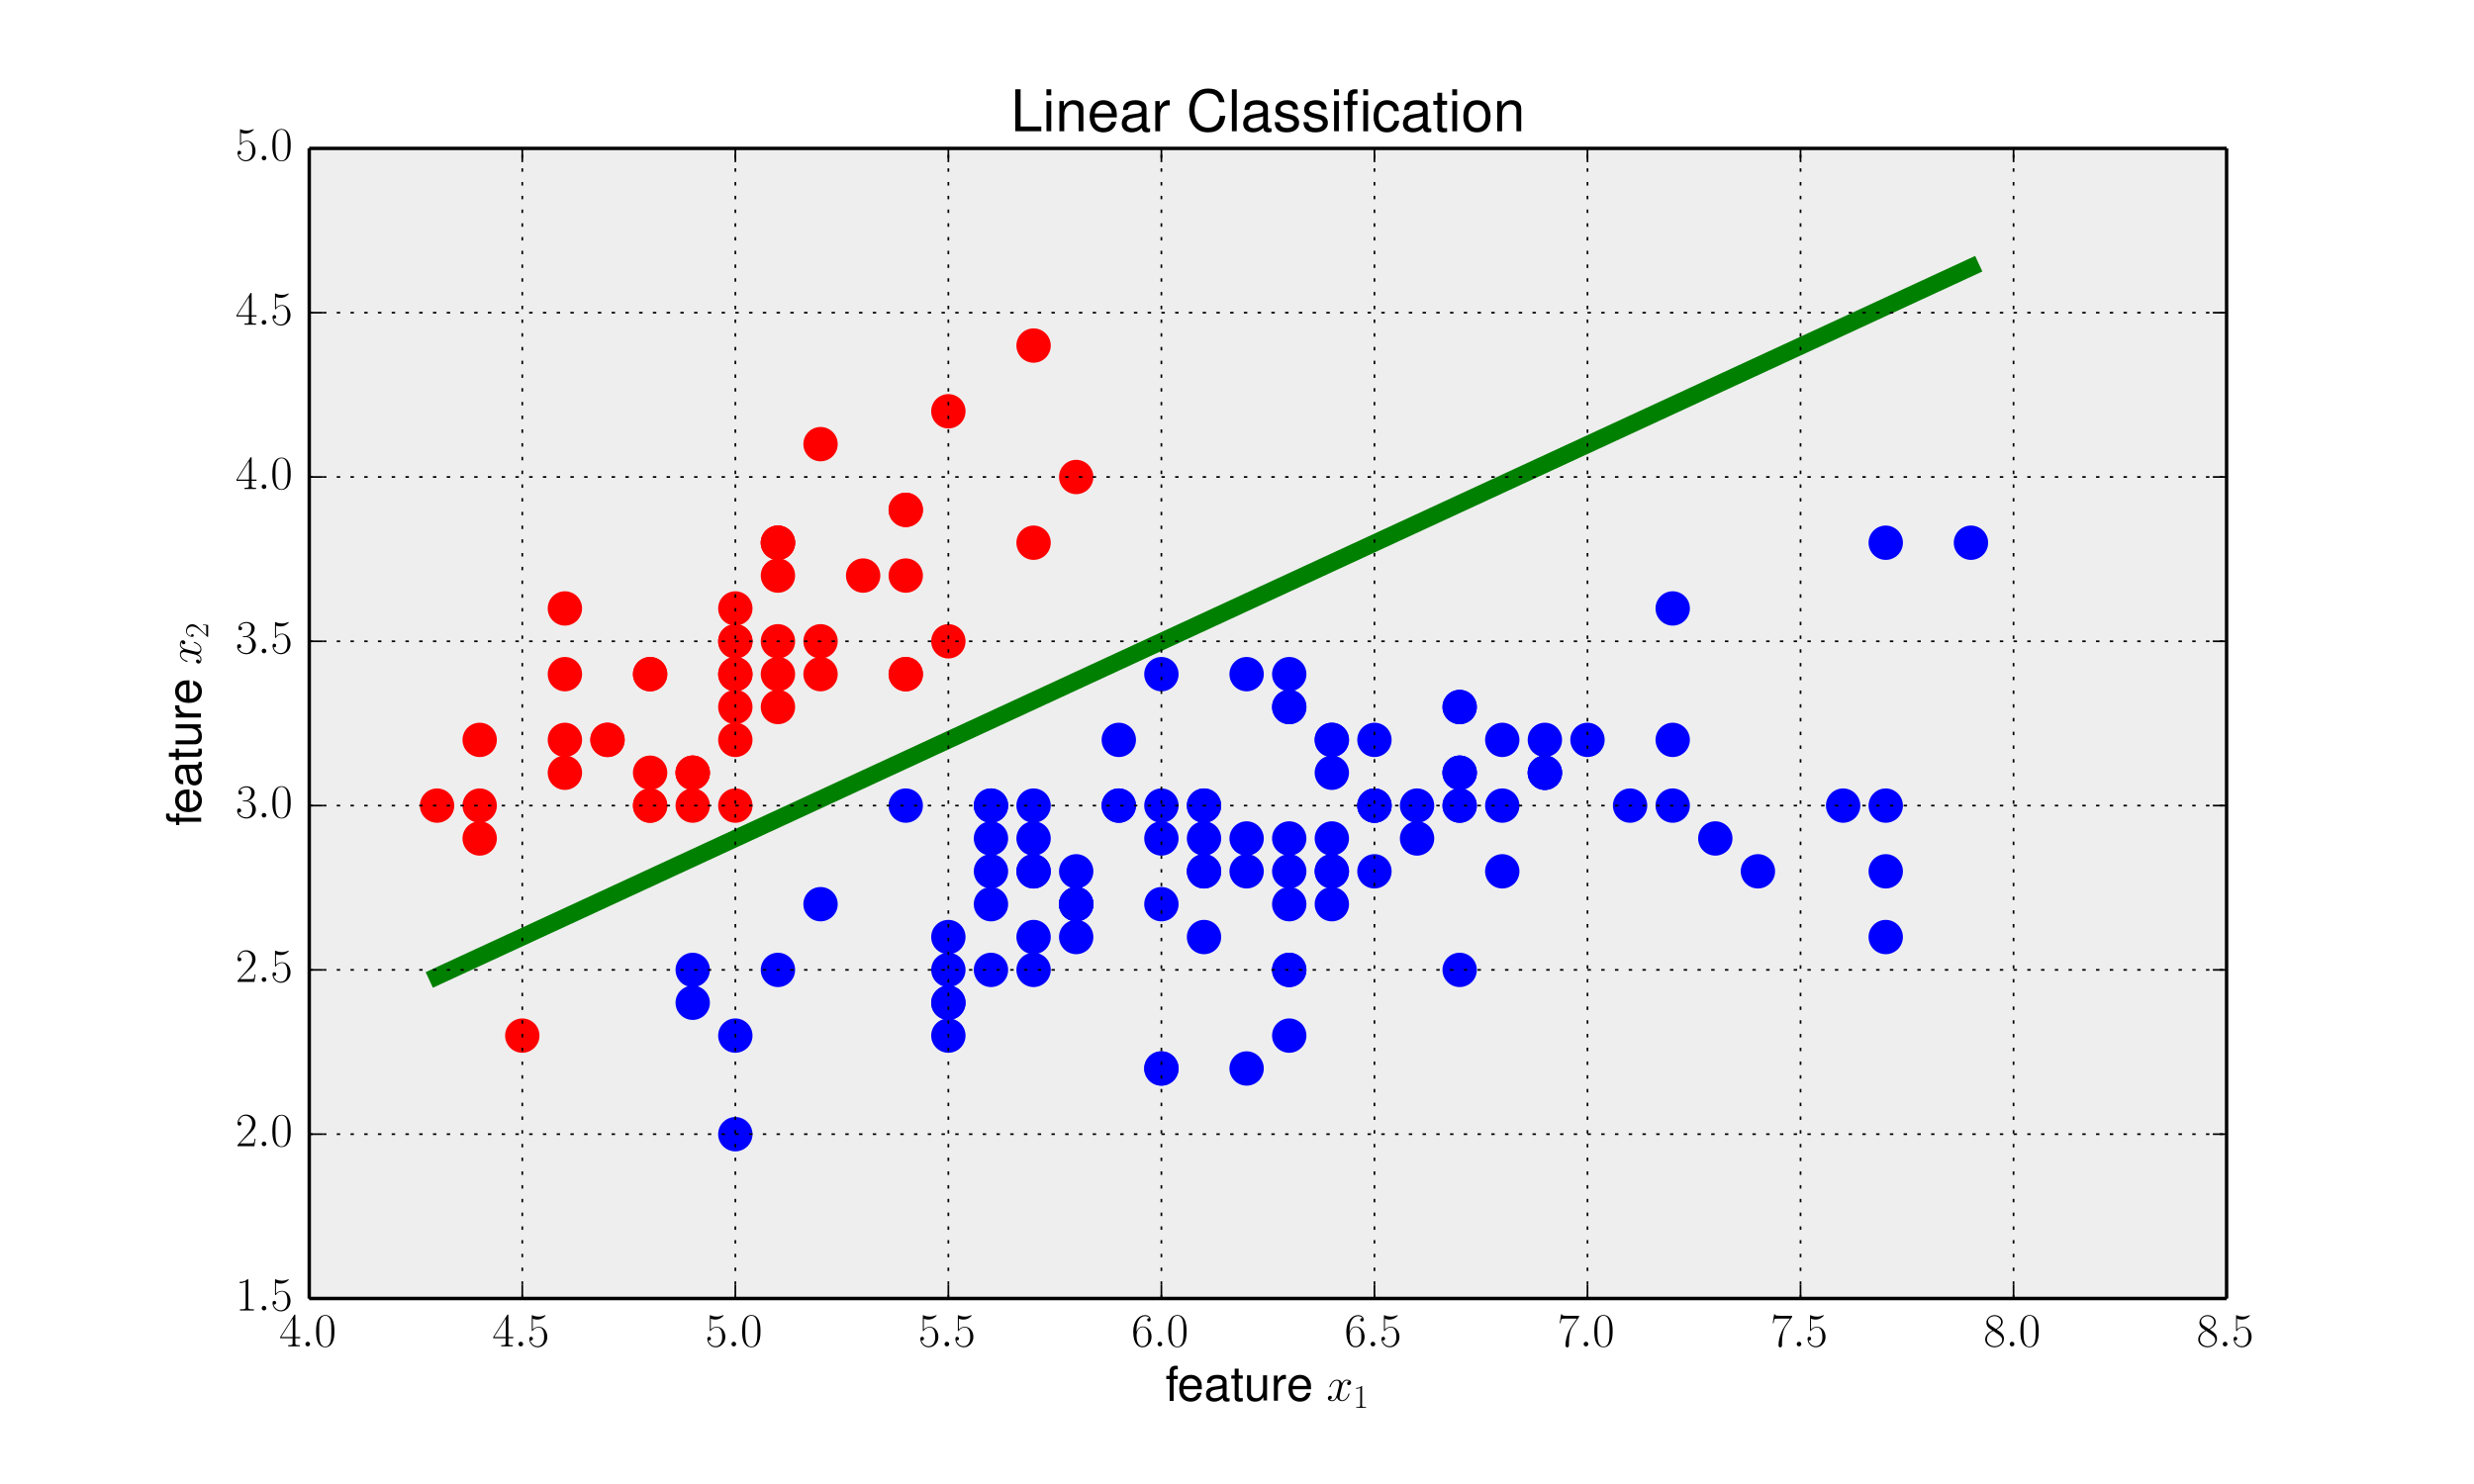 <?xml version="1.0" encoding="utf-8" standalone="no"?>
<!DOCTYPE svg PUBLIC "-//W3C//DTD SVG 1.1//EN"
  "http://www.w3.org/Graphics/SVG/1.1/DTD/svg11.dtd">
<!-- Created with matplotlib (http://matplotlib.org/) -->
<svg height="432pt" version="1.1" viewBox="0 0 720 432" width="720pt" xmlns="http://www.w3.org/2000/svg" xmlns:xlink="http://www.w3.org/1999/xlink">
 <defs>
  <style type="text/css">
*{stroke-linecap:butt;stroke-linejoin:round;}
  </style>
 </defs>
 <g id="figure_1">
  <g id="patch_1">
   <path d="
M0 432
L720 432
L720 0
L0 0
z
" style="fill:#ffffff;"/>
  </g>
  <g id="axes_1">
   <g id="patch_2">
    <path d="
M90 378
L648 378
L648 43.2
L90 43.2
z
" style="fill:#eeeeee;"/>
   </g>
   <g id="PathCollection_1">
    <defs>
     <path d="
M0 5
C1.326 5 2.598 4.473 3.536 3.536
C4.473 2.598 5 1.326 5 0
C5 -1.326 4.473 -2.598 3.536 -3.536
C2.598 -4.473 1.326 -5 0 -5
C-1.326 -5 -2.598 -4.473 -3.536 -3.536
C-4.473 -2.598 -5 -1.326 -5 0
C-5 1.326 -4.473 2.598 -3.536 3.536
C-2.598 4.473 -1.326 5 0 5
z
" id="C0_0_95d0887793"/>
    </defs>
    <g clip-path="url(#p468b818efe)">
     <use style="fill:#ff0000;" x="201.6" xlink:href="#C0_0_95d0887793" y="234.514"/>
    </g>
    <g clip-path="url(#p468b818efe)">
     <use style="fill:#ff0000;" x="176.8" xlink:href="#C0_0_95d0887793" y="215.383"/>
    </g>
    <g clip-path="url(#p468b818efe)">
     <use style="fill:#ff0000;" x="164.4" xlink:href="#C0_0_95d0887793" y="224.949"/>
    </g>
    <g clip-path="url(#p468b818efe)">
     <use style="fill:#ff0000;" x="214.0" xlink:href="#C0_0_95d0887793" y="177.12"/>
    </g>
    <g clip-path="url(#p468b818efe)">
     <use style="fill:#ff0000;" x="263.6" xlink:href="#C0_0_95d0887793" y="148.423"/>
    </g>
    <g clip-path="url(#p468b818efe)">
     <use style="fill:#ff0000;" x="164.4" xlink:href="#C0_0_95d0887793" y="196.251"/>
    </g>
    <g clip-path="url(#p468b818efe)">
     <use style="fill:#ff0000;" x="214.0" xlink:href="#C0_0_95d0887793" y="196.251"/>
    </g>
    <g clip-path="url(#p468b818efe)">
     <use style="fill:#ff0000;" x="139.6" xlink:href="#C0_0_95d0887793" y="244.08"/>
    </g>
    <g clip-path="url(#p468b818efe)">
     <use style="fill:#ff0000;" x="201.6" xlink:href="#C0_0_95d0887793" y="224.949"/>
    </g>
    <g clip-path="url(#p468b818efe)">
     <use style="fill:#ff0000;" x="263.6" xlink:href="#C0_0_95d0887793" y="167.554"/>
    </g>
    <g clip-path="url(#p468b818efe)">
     <use style="fill:#ff0000;" x="189.2" xlink:href="#C0_0_95d0887793" y="196.251"/>
    </g>
    <g clip-path="url(#p468b818efe)">
     <use style="fill:#ff0000;" x="189.2" xlink:href="#C0_0_95d0887793" y="234.514"/>
    </g>
    <g clip-path="url(#p468b818efe)">
     <use style="fill:#ff0000;" x="127.2" xlink:href="#C0_0_95d0887793" y="234.514"/>
    </g>
    <g clip-path="url(#p468b818efe)">
     <use style="fill:#ff0000;" x="313.2" xlink:href="#C0_0_95d0887793" y="138.857"/>
    </g>
    <g clip-path="url(#p468b818efe)">
     <use style="fill:#ff0000;" x="300.8" xlink:href="#C0_0_95d0887793" y="100.594"/>
    </g>
    <g clip-path="url(#p468b818efe)">
     <use style="fill:#ff0000;" x="263.6" xlink:href="#C0_0_95d0887793" y="148.423"/>
    </g>
    <g clip-path="url(#p468b818efe)">
     <use style="fill:#ff0000;" x="226.4" xlink:href="#C0_0_95d0887793" y="186.686"/>
    </g>
    <g clip-path="url(#p468b818efe)">
     <use style="fill:#ff0000;" x="300.8" xlink:href="#C0_0_95d0887793" y="157.989"/>
    </g>
    <g clip-path="url(#p468b818efe)">
     <use style="fill:#ff0000;" x="226.4" xlink:href="#C0_0_95d0887793" y="157.989"/>
    </g>
    <g clip-path="url(#p468b818efe)">
     <use style="fill:#ff0000;" x="263.6" xlink:href="#C0_0_95d0887793" y="196.251"/>
    </g>
    <g clip-path="url(#p468b818efe)">
     <use style="fill:#ff0000;" x="226.4" xlink:href="#C0_0_95d0887793" y="167.554"/>
    </g>
    <g clip-path="url(#p468b818efe)">
     <use style="fill:#ff0000;" x="164.4" xlink:href="#C0_0_95d0887793" y="177.12"/>
    </g>
    <g clip-path="url(#p468b818efe)">
     <use style="fill:#ff0000;" x="226.4" xlink:href="#C0_0_95d0887793" y="205.817"/>
    </g>
    <g clip-path="url(#p468b818efe)">
     <use style="fill:#ff0000;" x="189.2" xlink:href="#C0_0_95d0887793" y="196.251"/>
    </g>
    <g clip-path="url(#p468b818efe)">
     <use style="fill:#ff0000;" x="214.0" xlink:href="#C0_0_95d0887793" y="234.514"/>
    </g>
    <g clip-path="url(#p468b818efe)">
     <use style="fill:#ff0000;" x="214.0" xlink:href="#C0_0_95d0887793" y="196.251"/>
    </g>
    <g clip-path="url(#p468b818efe)">
     <use style="fill:#ff0000;" x="238.8" xlink:href="#C0_0_95d0887793" y="186.686"/>
    </g>
    <g clip-path="url(#p468b818efe)">
     <use style="fill:#ff0000;" x="238.8" xlink:href="#C0_0_95d0887793" y="196.251"/>
    </g>
    <g clip-path="url(#p468b818efe)">
     <use style="fill:#ff0000;" x="176.8" xlink:href="#C0_0_95d0887793" y="215.383"/>
    </g>
    <g clip-path="url(#p468b818efe)">
     <use style="fill:#ff0000;" x="189.2" xlink:href="#C0_0_95d0887793" y="224.949"/>
    </g>
    <g clip-path="url(#p468b818efe)">
     <use style="fill:#ff0000;" x="263.6" xlink:href="#C0_0_95d0887793" y="196.251"/>
    </g>
    <g clip-path="url(#p468b818efe)">
     <use style="fill:#ff0000;" x="238.8" xlink:href="#C0_0_95d0887793" y="129.291"/>
    </g>
    <g clip-path="url(#p468b818efe)">
     <use style="fill:#ff0000;" x="276.0" xlink:href="#C0_0_95d0887793" y="119.726"/>
    </g>
    <g clip-path="url(#p468b818efe)">
     <use style="fill:#ff0000;" x="201.6" xlink:href="#C0_0_95d0887793" y="224.949"/>
    </g>
    <g clip-path="url(#p468b818efe)">
     <use style="fill:#ff0000;" x="214.0" xlink:href="#C0_0_95d0887793" y="215.383"/>
    </g>
    <g clip-path="url(#p468b818efe)">
     <use style="fill:#ff0000;" x="276.0" xlink:href="#C0_0_95d0887793" y="186.686"/>
    </g>
    <g clip-path="url(#p468b818efe)">
     <use style="fill:#ff0000;" x="201.6" xlink:href="#C0_0_95d0887793" y="224.949"/>
    </g>
    <g clip-path="url(#p468b818efe)">
     <use style="fill:#ff0000;" x="139.6" xlink:href="#C0_0_95d0887793" y="234.514"/>
    </g>
    <g clip-path="url(#p468b818efe)">
     <use style="fill:#ff0000;" x="226.4" xlink:href="#C0_0_95d0887793" y="196.251"/>
    </g>
    <g clip-path="url(#p468b818efe)">
     <use style="fill:#ff0000;" x="214.0" xlink:href="#C0_0_95d0887793" y="186.686"/>
    </g>
    <g clip-path="url(#p468b818efe)">
     <use style="fill:#ff0000;" x="152.0" xlink:href="#C0_0_95d0887793" y="301.474"/>
    </g>
    <g clip-path="url(#p468b818efe)">
     <use style="fill:#ff0000;" x="139.6" xlink:href="#C0_0_95d0887793" y="215.383"/>
    </g>
    <g clip-path="url(#p468b818efe)">
     <use style="fill:#ff0000;" x="214.0" xlink:href="#C0_0_95d0887793" y="186.686"/>
    </g>
    <g clip-path="url(#p468b818efe)">
     <use style="fill:#ff0000;" x="226.4" xlink:href="#C0_0_95d0887793" y="157.989"/>
    </g>
    <g clip-path="url(#p468b818efe)">
     <use style="fill:#ff0000;" x="189.2" xlink:href="#C0_0_95d0887793" y="234.514"/>
    </g>
    <g clip-path="url(#p468b818efe)">
     <use style="fill:#ff0000;" x="226.4" xlink:href="#C0_0_95d0887793" y="157.989"/>
    </g>
    <g clip-path="url(#p468b818efe)">
     <use style="fill:#ff0000;" x="164.4" xlink:href="#C0_0_95d0887793" y="215.383"/>
    </g>
    <g clip-path="url(#p468b818efe)">
     <use style="fill:#ff0000;" x="251.2" xlink:href="#C0_0_95d0887793" y="167.554"/>
    </g>
    <g clip-path="url(#p468b818efe)">
     <use style="fill:#ff0000;" x="214.0" xlink:href="#C0_0_95d0887793" y="205.817"/>
    </g>
   </g>
   <g id="PathCollection_2">
    <defs>
     <path d="
M0 5
C1.326 5 2.598 4.473 3.536 3.536
C4.473 2.598 5 1.326 5 0
C5 -1.326 4.473 -2.598 3.536 -3.536
C2.598 -4.473 1.326 -5 0 -5
C-1.326 -5 -2.598 -4.473 -3.536 -3.536
C-4.473 -2.598 -5 -1.326 -5 0
C-5 1.326 -4.473 2.598 -3.536 3.536
C-2.598 4.473 -1.326 5 0 5
z
" id="C1_0_95d0887793"/>
    </defs>
    <g clip-path="url(#p468b818efe)">
     <use style="fill:#0000ff;" x="462.0" xlink:href="#C1_0_95d0887793" y="215.383"/>
    </g>
    <g clip-path="url(#p468b818efe)">
     <use style="fill:#0000ff;" x="387.6" xlink:href="#C1_0_95d0887793" y="215.383"/>
    </g>
    <g clip-path="url(#p468b818efe)">
     <use style="fill:#0000ff;" x="449.6" xlink:href="#C1_0_95d0887793" y="224.949"/>
    </g>
    <g clip-path="url(#p468b818efe)">
     <use style="fill:#0000ff;" x="276.0" xlink:href="#C1_0_95d0887793" y="301.474"/>
    </g>
    <g clip-path="url(#p468b818efe)">
     <use style="fill:#0000ff;" x="400.0" xlink:href="#C1_0_95d0887793" y="253.646"/>
    </g>
    <g clip-path="url(#p468b818efe)">
     <use style="fill:#0000ff;" x="300.8" xlink:href="#C1_0_95d0887793" y="253.646"/>
    </g>
    <g clip-path="url(#p468b818efe)">
     <use style="fill:#0000ff;" x="375.2" xlink:href="#C1_0_95d0887793" y="205.817"/>
    </g>
    <g clip-path="url(#p468b818efe)">
     <use style="fill:#0000ff;" x="201.6" xlink:href="#C1_0_95d0887793" y="291.909"/>
    </g>
    <g clip-path="url(#p468b818efe)">
     <use style="fill:#0000ff;" x="412.4" xlink:href="#C1_0_95d0887793" y="244.08"/>
    </g>
    <g clip-path="url(#p468b818efe)">
     <use style="fill:#0000ff;" x="238.8" xlink:href="#C1_0_95d0887793" y="263.211"/>
    </g>
    <g clip-path="url(#p468b818efe)">
     <use style="fill:#0000ff;" x="214.0" xlink:href="#C1_0_95d0887793" y="330.171"/>
    </g>
    <g clip-path="url(#p468b818efe)">
     <use style="fill:#0000ff;" x="325.6" xlink:href="#C1_0_95d0887793" y="234.514"/>
    </g>
    <g clip-path="url(#p468b818efe)">
     <use style="fill:#0000ff;" x="338.0" xlink:href="#C1_0_95d0887793" y="311.04"/>
    </g>
    <g clip-path="url(#p468b818efe)">
     <use style="fill:#0000ff;" x="350.4" xlink:href="#C1_0_95d0887793" y="244.08"/>
    </g>
    <g clip-path="url(#p468b818efe)">
     <use style="fill:#0000ff;" x="288.4" xlink:href="#C1_0_95d0887793" y="244.08"/>
    </g>
    <g clip-path="url(#p468b818efe)">
     <use style="fill:#0000ff;" x="424.8" xlink:href="#C1_0_95d0887793" y="224.949"/>
    </g>
    <g clip-path="url(#p468b818efe)">
     <use style="fill:#0000ff;" x="288.4" xlink:href="#C1_0_95d0887793" y="234.514"/>
    </g>
    <g clip-path="url(#p468b818efe)">
     <use style="fill:#0000ff;" x="313.2" xlink:href="#C1_0_95d0887793" y="263.211"/>
    </g>
    <g clip-path="url(#p468b818efe)">
     <use style="fill:#0000ff;" x="362.8" xlink:href="#C1_0_95d0887793" y="311.04"/>
    </g>
    <g clip-path="url(#p468b818efe)">
     <use style="fill:#0000ff;" x="288.4" xlink:href="#C1_0_95d0887793" y="282.343"/>
    </g>
    <g clip-path="url(#p468b818efe)">
     <use style="fill:#0000ff;" x="325.6" xlink:href="#C1_0_95d0887793" y="215.383"/>
    </g>
    <g clip-path="url(#p468b818efe)">
     <use style="fill:#0000ff;" x="350.4" xlink:href="#C1_0_95d0887793" y="253.646"/>
    </g>
    <g clip-path="url(#p468b818efe)">
     <use style="fill:#0000ff;" x="375.2" xlink:href="#C1_0_95d0887793" y="282.343"/>
    </g>
    <g clip-path="url(#p468b818efe)">
     <use style="fill:#0000ff;" x="350.4" xlink:href="#C1_0_95d0887793" y="253.646"/>
    </g>
    <g clip-path="url(#p468b818efe)">
     <use style="fill:#0000ff;" x="387.6" xlink:href="#C1_0_95d0887793" y="244.08"/>
    </g>
    <g clip-path="url(#p468b818efe)">
     <use style="fill:#0000ff;" x="412.4" xlink:href="#C1_0_95d0887793" y="234.514"/>
    </g>
    <g clip-path="url(#p468b818efe)">
     <use style="fill:#0000ff;" x="437.2" xlink:href="#C1_0_95d0887793" y="253.646"/>
    </g>
    <g clip-path="url(#p468b818efe)">
     <use style="fill:#0000ff;" x="424.8" xlink:href="#C1_0_95d0887793" y="234.514"/>
    </g>
    <g clip-path="url(#p468b818efe)">
     <use style="fill:#0000ff;" x="338.0" xlink:href="#C1_0_95d0887793" y="244.08"/>
    </g>
    <g clip-path="url(#p468b818efe)">
     <use style="fill:#0000ff;" x="300.8" xlink:href="#C1_0_95d0887793" y="272.777"/>
    </g>
    <g clip-path="url(#p468b818efe)">
     <use style="fill:#0000ff;" x="276.0" xlink:href="#C1_0_95d0887793" y="291.909"/>
    </g>
    <g clip-path="url(#p468b818efe)">
     <use style="fill:#0000ff;" x="276.0" xlink:href="#C1_0_95d0887793" y="291.909"/>
    </g>
    <g clip-path="url(#p468b818efe)">
     <use style="fill:#0000ff;" x="313.2" xlink:href="#C1_0_95d0887793" y="263.211"/>
    </g>
    <g clip-path="url(#p468b818efe)">
     <use style="fill:#0000ff;" x="338.0" xlink:href="#C1_0_95d0887793" y="263.211"/>
    </g>
    <g clip-path="url(#p468b818efe)">
     <use style="fill:#0000ff;" x="263.6" xlink:href="#C1_0_95d0887793" y="234.514"/>
    </g>
    <g clip-path="url(#p468b818efe)">
     <use style="fill:#0000ff;" x="338.0" xlink:href="#C1_0_95d0887793" y="196.251"/>
    </g>
    <g clip-path="url(#p468b818efe)">
     <use style="fill:#0000ff;" x="424.8" xlink:href="#C1_0_95d0887793" y="224.949"/>
    </g>
    <g clip-path="url(#p468b818efe)">
     <use style="fill:#0000ff;" x="375.2" xlink:href="#C1_0_95d0887793" y="301.474"/>
    </g>
    <g clip-path="url(#p468b818efe)">
     <use style="fill:#0000ff;" x="288.4" xlink:href="#C1_0_95d0887793" y="234.514"/>
    </g>
    <g clip-path="url(#p468b818efe)">
     <use style="fill:#0000ff;" x="276.0" xlink:href="#C1_0_95d0887793" y="282.343"/>
    </g>
    <g clip-path="url(#p468b818efe)">
     <use style="fill:#0000ff;" x="276.0" xlink:href="#C1_0_95d0887793" y="272.777"/>
    </g>
    <g clip-path="url(#p468b818efe)">
     <use style="fill:#0000ff;" x="350.4" xlink:href="#C1_0_95d0887793" y="234.514"/>
    </g>
    <g clip-path="url(#p468b818efe)">
     <use style="fill:#0000ff;" x="313.2" xlink:href="#C1_0_95d0887793" y="272.777"/>
    </g>
    <g clip-path="url(#p468b818efe)">
     <use style="fill:#0000ff;" x="214.0" xlink:href="#C1_0_95d0887793" y="301.474"/>
    </g>
    <g clip-path="url(#p468b818efe)">
     <use style="fill:#0000ff;" x="288.4" xlink:href="#C1_0_95d0887793" y="263.211"/>
    </g>
    <g clip-path="url(#p468b818efe)">
     <use style="fill:#0000ff;" x="300.8" xlink:href="#C1_0_95d0887793" y="234.514"/>
    </g>
    <g clip-path="url(#p468b818efe)">
     <use style="fill:#0000ff;" x="300.8" xlink:href="#C1_0_95d0887793" y="244.08"/>
    </g>
    <g clip-path="url(#p468b818efe)">
     <use style="fill:#0000ff;" x="362.8" xlink:href="#C1_0_95d0887793" y="244.08"/>
    </g>
    <g clip-path="url(#p468b818efe)">
     <use style="fill:#0000ff;" x="226.4" xlink:href="#C1_0_95d0887793" y="282.343"/>
    </g>
    <g clip-path="url(#p468b818efe)">
     <use style="fill:#0000ff;" x="300.8" xlink:href="#C1_0_95d0887793" y="253.646"/>
    </g>
    <g clip-path="url(#p468b818efe)">
     <use style="fill:#0000ff;" x="375.2" xlink:href="#C1_0_95d0887793" y="205.817"/>
    </g>
    <g clip-path="url(#p468b818efe)">
     <use style="fill:#0000ff;" x="313.2" xlink:href="#C1_0_95d0887793" y="263.211"/>
    </g>
    <g clip-path="url(#p468b818efe)">
     <use style="fill:#0000ff;" x="474.4" xlink:href="#C1_0_95d0887793" y="234.514"/>
    </g>
    <g clip-path="url(#p468b818efe)">
     <use style="fill:#0000ff;" x="375.2" xlink:href="#C1_0_95d0887793" y="244.08"/>
    </g>
    <g clip-path="url(#p468b818efe)">
     <use style="fill:#0000ff;" x="400.0" xlink:href="#C1_0_95d0887793" y="234.514"/>
    </g>
    <g clip-path="url(#p468b818efe)">
     <use style="fill:#0000ff;" x="536.4" xlink:href="#C1_0_95d0887793" y="234.514"/>
    </g>
    <g clip-path="url(#p468b818efe)">
     <use style="fill:#0000ff;" x="201.6" xlink:href="#C1_0_95d0887793" y="282.343"/>
    </g>
    <g clip-path="url(#p468b818efe)">
     <use style="fill:#0000ff;" x="499.2" xlink:href="#C1_0_95d0887793" y="244.08"/>
    </g>
    <g clip-path="url(#p468b818efe)">
     <use style="fill:#0000ff;" x="424.8" xlink:href="#C1_0_95d0887793" y="282.343"/>
    </g>
    <g clip-path="url(#p468b818efe)">
     <use style="fill:#0000ff;" x="486.8" xlink:href="#C1_0_95d0887793" y="177.12"/>
    </g>
    <g clip-path="url(#p468b818efe)">
     <use style="fill:#0000ff;" x="400.0" xlink:href="#C1_0_95d0887793" y="215.383"/>
    </g>
    <g clip-path="url(#p468b818efe)">
     <use style="fill:#0000ff;" x="387.6" xlink:href="#C1_0_95d0887793" y="263.211"/>
    </g>
    <g clip-path="url(#p468b818efe)">
     <use style="fill:#0000ff;" x="437.2" xlink:href="#C1_0_95d0887793" y="234.514"/>
    </g>
    <g clip-path="url(#p468b818efe)">
     <use style="fill:#0000ff;" x="300.8" xlink:href="#C1_0_95d0887793" y="282.343"/>
    </g>
    <g clip-path="url(#p468b818efe)">
     <use style="fill:#0000ff;" x="313.2" xlink:href="#C1_0_95d0887793" y="253.646"/>
    </g>
    <g clip-path="url(#p468b818efe)">
     <use style="fill:#0000ff;" x="387.6" xlink:href="#C1_0_95d0887793" y="215.383"/>
    </g>
    <g clip-path="url(#p468b818efe)">
     <use style="fill:#0000ff;" x="400.0" xlink:href="#C1_0_95d0887793" y="234.514"/>
    </g>
    <g clip-path="url(#p468b818efe)">
     <use style="fill:#0000ff;" x="548.8" xlink:href="#C1_0_95d0887793" y="157.989"/>
    </g>
    <g clip-path="url(#p468b818efe)">
     <use style="fill:#0000ff;" x="548.8" xlink:href="#C1_0_95d0887793" y="272.777"/>
    </g>
    <g clip-path="url(#p468b818efe)">
     <use style="fill:#0000ff;" x="338.0" xlink:href="#C1_0_95d0887793" y="311.04"/>
    </g>
    <g clip-path="url(#p468b818efe)">
     <use style="fill:#0000ff;" x="449.6" xlink:href="#C1_0_95d0887793" y="215.383"/>
    </g>
    <g clip-path="url(#p468b818efe)">
     <use style="fill:#0000ff;" x="288.4" xlink:href="#C1_0_95d0887793" y="253.646"/>
    </g>
    <g clip-path="url(#p468b818efe)">
     <use style="fill:#0000ff;" x="548.8" xlink:href="#C1_0_95d0887793" y="253.646"/>
    </g>
    <g clip-path="url(#p468b818efe)">
     <use style="fill:#0000ff;" x="375.2" xlink:href="#C1_0_95d0887793" y="263.211"/>
    </g>
    <g clip-path="url(#p468b818efe)">
     <use style="fill:#0000ff;" x="424.8" xlink:href="#C1_0_95d0887793" y="205.817"/>
    </g>
    <g clip-path="url(#p468b818efe)">
     <use style="fill:#0000ff;" x="486.8" xlink:href="#C1_0_95d0887793" y="215.383"/>
    </g>
    <g clip-path="url(#p468b818efe)">
     <use style="fill:#0000ff;" x="362.8" xlink:href="#C1_0_95d0887793" y="253.646"/>
    </g>
    <g clip-path="url(#p468b818efe)">
     <use style="fill:#0000ff;" x="350.4" xlink:href="#C1_0_95d0887793" y="234.514"/>
    </g>
    <g clip-path="url(#p468b818efe)">
     <use style="fill:#0000ff;" x="387.6" xlink:href="#C1_0_95d0887793" y="253.646"/>
    </g>
    <g clip-path="url(#p468b818efe)">
     <use style="fill:#0000ff;" x="486.8" xlink:href="#C1_0_95d0887793" y="234.514"/>
    </g>
    <g clip-path="url(#p468b818efe)">
     <use style="fill:#0000ff;" x="511.6" xlink:href="#C1_0_95d0887793" y="253.646"/>
    </g>
    <g clip-path="url(#p468b818efe)">
     <use style="fill:#0000ff;" x="573.6" xlink:href="#C1_0_95d0887793" y="157.989"/>
    </g>
    <g clip-path="url(#p468b818efe)">
     <use style="fill:#0000ff;" x="387.6" xlink:href="#C1_0_95d0887793" y="253.646"/>
    </g>
    <g clip-path="url(#p468b818efe)">
     <use style="fill:#0000ff;" x="375.2" xlink:href="#C1_0_95d0887793" y="253.646"/>
    </g>
    <g clip-path="url(#p468b818efe)">
     <use style="fill:#0000ff;" x="350.4" xlink:href="#C1_0_95d0887793" y="272.777"/>
    </g>
    <g clip-path="url(#p468b818efe)">
     <use style="fill:#0000ff;" x="548.8" xlink:href="#C1_0_95d0887793" y="234.514"/>
    </g>
    <g clip-path="url(#p468b818efe)">
     <use style="fill:#0000ff;" x="375.2" xlink:href="#C1_0_95d0887793" y="196.251"/>
    </g>
    <g clip-path="url(#p468b818efe)">
     <use style="fill:#0000ff;" x="387.6" xlink:href="#C1_0_95d0887793" y="224.949"/>
    </g>
    <g clip-path="url(#p468b818efe)">
     <use style="fill:#0000ff;" x="338.0" xlink:href="#C1_0_95d0887793" y="234.514"/>
    </g>
    <g clip-path="url(#p468b818efe)">
     <use style="fill:#0000ff;" x="449.6" xlink:href="#C1_0_95d0887793" y="224.949"/>
    </g>
    <g clip-path="url(#p468b818efe)">
     <use style="fill:#0000ff;" x="424.8" xlink:href="#C1_0_95d0887793" y="224.949"/>
    </g>
    <g clip-path="url(#p468b818efe)">
     <use style="fill:#0000ff;" x="449.6" xlink:href="#C1_0_95d0887793" y="224.949"/>
    </g>
    <g clip-path="url(#p468b818efe)">
     <use style="fill:#0000ff;" x="313.2" xlink:href="#C1_0_95d0887793" y="263.211"/>
    </g>
    <g clip-path="url(#p468b818efe)">
     <use style="fill:#0000ff;" x="437.2" xlink:href="#C1_0_95d0887793" y="215.383"/>
    </g>
    <g clip-path="url(#p468b818efe)">
     <use style="fill:#0000ff;" x="424.8" xlink:href="#C1_0_95d0887793" y="205.817"/>
    </g>
    <g clip-path="url(#p468b818efe)">
     <use style="fill:#0000ff;" x="424.8" xlink:href="#C1_0_95d0887793" y="234.514"/>
    </g>
    <g clip-path="url(#p468b818efe)">
     <use style="fill:#0000ff;" x="375.2" xlink:href="#C1_0_95d0887793" y="282.343"/>
    </g>
    <g clip-path="url(#p468b818efe)">
     <use style="fill:#0000ff;" x="400.0" xlink:href="#C1_0_95d0887793" y="234.514"/>
    </g>
    <g clip-path="url(#p468b818efe)">
     <use style="fill:#0000ff;" x="362.8" xlink:href="#C1_0_95d0887793" y="196.251"/>
    </g>
    <g clip-path="url(#p468b818efe)">
     <use style="fill:#0000ff;" x="325.6" xlink:href="#C1_0_95d0887793" y="234.514"/>
    </g>
   </g>
   <g id="line2d_1">
    <path clip-path="url(#p468b818efe)" d="
M127.2 284.22
L573.6 77.815" style="fill:none;stroke:#008000;stroke-linecap:square;stroke-width:5.0;"/>
   </g>
   <g id="matplotlib.axis_1">
    <g id="xtick_1">
     <g id="line2d_2">
      <path clip-path="url(#p468b818efe)" d="
M90 378
L90 43.2" style="fill:none;stroke:#000000;stroke-dasharray:1,3;stroke-dashoffset:0.0;stroke-width:0.5;"/>
     </g>
     <g id="line2d_3">
      <defs>
       <path d="
M0 0
L0 -4" id="m93b0483c22" style="stroke:#000000;stroke-width:0.5;"/>
      </defs>
      <g>
       <use style="stroke:#000000;stroke-width:0.5;" x="90.0" xlink:href="#m93b0483c22" y="378.0"/>
      </g>
     </g>
     <g id="line2d_4">
      <defs>
       <path d="
M0 0
L0 4" id="m741efc42ff" style="stroke:#000000;stroke-width:0.5;"/>
      </defs>
      <g>
       <use style="stroke:#000000;stroke-width:0.5;" x="90.0" xlink:href="#m741efc42ff" y="43.2"/>
      </g>
     </g>
     <g id="text_1">
      <!-- $4.0$ -->
      <defs>
       <path d="
M33.594 64.328
C33.594 66.406 33.5 66.5 31.703 66.5
L2 19.594
L2 17
L27.797 17
L27.797 7.141
C27.797 3.5 27.594 2.5 20.594 2.5
L18.703 2.5
L18.703 0
C21.906 0 27.297 0 30.703 0
C34.094 0 39.5 0 42.703 0
L42.703 2.5
L40.797 2.5
C33.797 2.5 33.594 3.5 33.594 7.141
L33.594 17
L43.797 17
L43.797 19.594
L33.594 19.594
z

M28.094 57.766
L28.094 19.594
L4 19.594
z
" id="CMR17-52"/>
       <path d="
M42 31.641
C42 37.75 41.906 48.125 37.703 56.109
C34 63.109 28.094 65.594 22.906 65.594
C18.094 65.594 12 63.406 8.203 56.203
C4.203 48.719 3.797 39.438 3.797 31.641
C3.797 25.953 3.906 17.281 7 9.672
C11.297 -0.609 19 -2 22.906 -2
C27.5 -2 34.5 -0.109 38.594 9.375
C41.594 16.281 42 24.359 42 31.641
M22.906 -0.406
C16.5 -0.406 12.703 5.078 11.297 12.688
C10.203 18.562 10.203 27.156 10.203 32.75
C10.203 40.438 10.203 46.828 11.5 52.922
C13.406 61.391 19 64 22.906 64
C27 64 32.297 61.297 34.203 53.125
C35.5 47.438 35.594 40.734 35.594 32.75
C35.594 26.25 35.594 18.266 34.406 12.375
C32.297 1.484 26.406 -0.406 22.906 -0.406" id="CMR17-48"/>
       <path d="
M18.406 4.797
C18.406 7.688 16 9.672 13.594 9.672
C10.703 9.672 8.703 7.281 8.703 4.891
C8.703 2 11.094 0 13.5 0
C16.406 0 18.406 2.391 18.406 4.797" id="CMMI12-58"/>
      </defs>
      <g transform="translate(81.275 391.938)scale(0.14 -0.14)">
       <use transform="scale(0.996)" xlink:href="#CMR17-52"/>
       <use transform="translate(45.69 0.0)scale(0.996)" xlink:href="#CMMI12-58"/>
       <use transform="translate(72.788 0.0)scale(0.996)" xlink:href="#CMR17-48"/>
      </g>
     </g>
    </g>
    <g id="xtick_2">
     <g id="line2d_5">
      <path clip-path="url(#p468b818efe)" d="
M152 378
L152 43.2" style="fill:none;stroke:#000000;stroke-dasharray:1,3;stroke-dashoffset:0.0;stroke-width:0.5;"/>
     </g>
     <g id="line2d_6">
      <g>
       <use style="stroke:#000000;stroke-width:0.5;" x="152.0" xlink:href="#m93b0483c22" y="378.0"/>
      </g>
     </g>
     <g id="line2d_7">
      <g>
       <use style="stroke:#000000;stroke-width:0.5;" x="152.0" xlink:href="#m741efc42ff" y="43.2"/>
      </g>
     </g>
     <g id="text_2">
      <!-- $4.5$ -->
      <defs>
       <path d="
M11.406 57.688
C12.406 57.281 16.5 56 20.703 56
C30 56 35.094 61.016 38 63.922
C38 64.734 38 65.25 37.406 65.25
C37.297 65.25 37.094 65.25 36.297 64.828
C32.797 63.312 28.703 62.078 23.703 62.078
C20.703 62.078 16.203 62.5 11.297 64.734
C10.203 65.25 10 65.25 9.906 65.25
C9.406 65.25 9.297 65.141 9.297 63.156
L9.297 34.281
C9.297 32.5 9.297 32 10.297 32
C10.797 32 11 32.203 11.5 32.906
C14.703 37.484 19.094 39.406 24.094 39.406
C27.594 39.406 35.094 37.219 35.094 20.141
C35.094 16.953 35.094 11.172 32.094 6.578
C29.594 2.484 25.703 0.391 21.406 0.391
C14.797 0.391 8.094 5 6.297 12.719
C6.703 12.609 7.5 12.422 7.906 12.422
C9.203 12.422 11.703 13.125 11.703 16.219
C11.703 18.906 9.797 20 7.906 20
C5.594 20 4.094 18.594 4.094 15.797
C4.094 7.094 11 -2 21.594 -2
C31.906 -2 41.703 6.875 41.703 19.75
C41.703 31.719 33.906 41 24.203 41
C19.094 41 14.797 39.094 11.406 35.453
z
" id="CMR17-53"/>
      </defs>
      <g transform="translate(143.275 391.938)scale(0.14 -0.14)">
       <use transform="scale(0.996)" xlink:href="#CMR17-52"/>
       <use transform="translate(45.69 0.0)scale(0.996)" xlink:href="#CMMI12-58"/>
       <use transform="translate(72.788 0.0)scale(0.996)" xlink:href="#CMR17-53"/>
      </g>
     </g>
    </g>
    <g id="xtick_3">
     <g id="line2d_8">
      <path clip-path="url(#p468b818efe)" d="
M214 378
L214 43.2" style="fill:none;stroke:#000000;stroke-dasharray:1,3;stroke-dashoffset:0.0;stroke-width:0.5;"/>
     </g>
     <g id="line2d_9">
      <g>
       <use style="stroke:#000000;stroke-width:0.5;" x="214.0" xlink:href="#m93b0483c22" y="378.0"/>
      </g>
     </g>
     <g id="line2d_10">
      <g>
       <use style="stroke:#000000;stroke-width:0.5;" x="214.0" xlink:href="#m741efc42ff" y="43.2"/>
      </g>
     </g>
     <g id="text_3">
      <!-- $5.0$ -->
      <g transform="translate(205.275 391.938)scale(0.14 -0.14)">
       <use transform="scale(0.996)" xlink:href="#CMR17-53"/>
       <use transform="translate(45.69 0.0)scale(0.996)" xlink:href="#CMMI12-58"/>
       <use transform="translate(72.788 0.0)scale(0.996)" xlink:href="#CMR17-48"/>
      </g>
     </g>
    </g>
    <g id="xtick_4">
     <g id="line2d_11">
      <path clip-path="url(#p468b818efe)" d="
M276 378
L276 43.2" style="fill:none;stroke:#000000;stroke-dasharray:1,3;stroke-dashoffset:0.0;stroke-width:0.5;"/>
     </g>
     <g id="line2d_12">
      <g>
       <use style="stroke:#000000;stroke-width:0.5;" x="276.0" xlink:href="#m93b0483c22" y="378.0"/>
      </g>
     </g>
     <g id="line2d_13">
      <g>
       <use style="stroke:#000000;stroke-width:0.5;" x="276.0" xlink:href="#m741efc42ff" y="43.2"/>
      </g>
     </g>
     <g id="text_4">
      <!-- $5.5$ -->
      <g transform="translate(267.275 391.938)scale(0.14 -0.14)">
       <use transform="scale(0.996)" xlink:href="#CMR17-53"/>
       <use transform="translate(45.69 0.0)scale(0.996)" xlink:href="#CMMI12-58"/>
       <use transform="translate(72.788 0.0)scale(0.996)" xlink:href="#CMR17-53"/>
      </g>
     </g>
    </g>
    <g id="xtick_5">
     <g id="line2d_14">
      <path clip-path="url(#p468b818efe)" d="
M338 378
L338 43.2" style="fill:none;stroke:#000000;stroke-dasharray:1,3;stroke-dashoffset:0.0;stroke-width:0.5;"/>
     </g>
     <g id="line2d_15">
      <g>
       <use style="stroke:#000000;stroke-width:0.5;" x="338.0" xlink:href="#m93b0483c22" y="378.0"/>
      </g>
     </g>
     <g id="line2d_16">
      <g>
       <use style="stroke:#000000;stroke-width:0.5;" x="338.0" xlink:href="#m741efc42ff" y="43.2"/>
      </g>
     </g>
     <g id="text_5">
      <!-- $6.0$ -->
      <defs>
       <path d="
M10.594 34
C10.594 57.656 21.797 63 28.297 63
C30.406 63 35.5 62.641 37.5 59
C35.906 59 32.906 59 32.906 55.516
C32.906 52.828 35.094 51.922 36.5 51.922
C37.406 51.922 40.094 52.312 40.094 55.625
C40.094 61.781 35.094 65.297 28.203 65.297
C16.297 65.297 3.797 52.969 3.797 31
C3.797 3.953 15.094 -2 23.094 -2
C32.797 -2 42 6.672 42 20.047
C42 32.516 33.906 41.594 23.703 41.594
C17.594 41.594 13.094 37.609 10.594 30.625
z

M23.094 0.391
C10.797 0.391 10.797 18.75 10.797 22.438
C10.797 29.625 14.203 40 23.5 40
C25.203 40 30.094 40 33.406 33.125
C35.203 29.219 35.203 25.141 35.203 20.141
C35.203 14.75 35.203 10.781 33.094 6.781
C30.906 2.672 27.703 0.391 23.094 0.391" id="CMR17-54"/>
      </defs>
      <g transform="translate(329.275 391.938)scale(0.14 -0.14)">
       <use transform="scale(0.996)" xlink:href="#CMR17-54"/>
       <use transform="translate(45.69 0.0)scale(0.996)" xlink:href="#CMMI12-58"/>
       <use transform="translate(72.788 0.0)scale(0.996)" xlink:href="#CMR17-48"/>
      </g>
     </g>
    </g>
    <g id="xtick_6">
     <g id="line2d_17">
      <path clip-path="url(#p468b818efe)" d="
M400 378
L400 43.2" style="fill:none;stroke:#000000;stroke-dasharray:1,3;stroke-dashoffset:0.0;stroke-width:0.5;"/>
     </g>
     <g id="line2d_18">
      <g>
       <use style="stroke:#000000;stroke-width:0.5;" x="400.0" xlink:href="#m93b0483c22" y="378.0"/>
      </g>
     </g>
     <g id="line2d_19">
      <g>
       <use style="stroke:#000000;stroke-width:0.5;" x="400.0" xlink:href="#m741efc42ff" y="43.2"/>
      </g>
     </g>
     <g id="text_6">
      <!-- $6.5$ -->
      <g transform="translate(391.275 391.938)scale(0.14 -0.14)">
       <use transform="scale(0.996)" xlink:href="#CMR17-54"/>
       <use transform="translate(45.69 0.0)scale(0.996)" xlink:href="#CMMI12-58"/>
       <use transform="translate(72.788 0.0)scale(0.996)" xlink:href="#CMR17-53"/>
      </g>
     </g>
    </g>
    <g id="xtick_7">
     <g id="line2d_20">
      <path clip-path="url(#p468b818efe)" d="
M462 378
L462 43.2" style="fill:none;stroke:#000000;stroke-dasharray:1,3;stroke-dashoffset:0.0;stroke-width:0.5;"/>
     </g>
     <g id="line2d_21">
      <g>
       <use style="stroke:#000000;stroke-width:0.5;" x="462.0" xlink:href="#m93b0483c22" y="378.0"/>
      </g>
     </g>
     <g id="line2d_22">
      <g>
       <use style="stroke:#000000;stroke-width:0.5;" x="462.0" xlink:href="#m741efc42ff" y="43.2"/>
      </g>
     </g>
     <g id="text_7">
      <!-- $7.0$ -->
      <defs>
       <path d="
M45.094 61.578
L45.094 63.766
L21.594 63.766
C9.906 63.766 9.703 65.078 9.297 67
L7.5 67
L4.594 48.344
L6.406 48.344
C6.703 50.234 7.406 55.312 8.594 57.203
C9.203 58 16.594 58 18.297 58
L40.297 58
L29.203 41.578
C21.797 30.531 16.703 15.609 16.703 2.578
C16.703 1.391 16.703 -2 20.297 -2
C23.906 -2 23.906 1.391 23.906 2.672
L23.906 7.266
C23.906 23.562 26.703 34.312 31.297 41.188
z
" id="CMR17-55"/>
      </defs>
      <g transform="translate(453.275 391.938)scale(0.14 -0.14)">
       <use transform="scale(0.996)" xlink:href="#CMR17-55"/>
       <use transform="translate(45.69 0.0)scale(0.996)" xlink:href="#CMMI12-58"/>
       <use transform="translate(72.788 0.0)scale(0.996)" xlink:href="#CMR17-48"/>
      </g>
     </g>
    </g>
    <g id="xtick_8">
     <g id="line2d_23">
      <path clip-path="url(#p468b818efe)" d="
M524 378
L524 43.2" style="fill:none;stroke:#000000;stroke-dasharray:1,3;stroke-dashoffset:0.0;stroke-width:0.5;"/>
     </g>
     <g id="line2d_24">
      <g>
       <use style="stroke:#000000;stroke-width:0.5;" x="524.0" xlink:href="#m93b0483c22" y="378.0"/>
      </g>
     </g>
     <g id="line2d_25">
      <g>
       <use style="stroke:#000000;stroke-width:0.5;" x="524.0" xlink:href="#m741efc42ff" y="43.2"/>
      </g>
     </g>
     <g id="text_8">
      <!-- $7.5$ -->
      <g transform="translate(515.275 391.938)scale(0.14 -0.14)">
       <use transform="scale(0.996)" xlink:href="#CMR17-55"/>
       <use transform="translate(45.69 0.0)scale(0.996)" xlink:href="#CMMI12-58"/>
       <use transform="translate(72.788 0.0)scale(0.996)" xlink:href="#CMR17-53"/>
      </g>
     </g>
    </g>
    <g id="xtick_9">
     <g id="line2d_26">
      <path clip-path="url(#p468b818efe)" d="
M586 378
L586 43.2" style="fill:none;stroke:#000000;stroke-dasharray:1,3;stroke-dashoffset:0.0;stroke-width:0.5;"/>
     </g>
     <g id="line2d_27">
      <g>
       <use style="stroke:#000000;stroke-width:0.5;" x="586.0" xlink:href="#m93b0483c22" y="378.0"/>
      </g>
     </g>
     <g id="line2d_28">
      <g>
       <use style="stroke:#000000;stroke-width:0.5;" x="586.0" xlink:href="#m741efc42ff" y="43.2"/>
      </g>
     </g>
     <g id="text_9">
      <!-- $8.0$ -->
      <defs>
       <path d="
M27.203 35.375
C33.5 38.562 39.906 43.328 39.906 50.984
C39.906 60.031 31.094 65.297 23 65.297
C13.906 65.297 5.906 58.734 5.906 49.688
C5.906 47.203 6.5 42.922 10.406 39.141
C11.406 38.156 15.594 35.172 18.297 33.281
C13.797 30.984 3.297 25.531 3.297 14.594
C3.297 4.359 13.094 -2 22.797 -2
C33.5 -2 42.5 5.656 42.5 15.797
C42.5 24.844 36.406 29.031 32.406 31.703
z

M14.094 44.125
C13.297 44.625 9.297 47.703 9.297 52.375
C9.297 58.438 15.594 63 22.797 63
C30.703 63 36.5 57.453 36.5 50.984
C36.5 41.734 26.094 36.469 25.594 36.469
C25.5 36.469 25.406 36.469 24.594 37.078
z

M32.5 23.734
C34 22.641 38.797 19.375 38.797 13.297
C38.797 5.953 31.406 0.391 23 0.391
C13.906 0.391 7 6.844 7 14.688
C7 22.547 13.094 29.094 20 32.188
z
" id="CMR17-56"/>
      </defs>
      <g transform="translate(577.275 391.938)scale(0.14 -0.14)">
       <use transform="scale(0.996)" xlink:href="#CMR17-56"/>
       <use transform="translate(45.69 0.0)scale(0.996)" xlink:href="#CMMI12-58"/>
       <use transform="translate(72.788 0.0)scale(0.996)" xlink:href="#CMR17-48"/>
      </g>
     </g>
    </g>
    <g id="xtick_10">
     <g id="line2d_29">
      <path clip-path="url(#p468b818efe)" d="
M648 378
L648 43.2" style="fill:none;stroke:#000000;stroke-dasharray:1,3;stroke-dashoffset:0.0;stroke-width:0.5;"/>
     </g>
     <g id="line2d_30">
      <g>
       <use style="stroke:#000000;stroke-width:0.5;" x="648.0" xlink:href="#m93b0483c22" y="378.0"/>
      </g>
     </g>
     <g id="line2d_31">
      <g>
       <use style="stroke:#000000;stroke-width:0.5;" x="648.0" xlink:href="#m741efc42ff" y="43.2"/>
      </g>
     </g>
     <g id="text_10">
      <!-- $8.5$ -->
      <g transform="translate(639.275 391.938)scale(0.14 -0.14)">
       <use transform="scale(0.996)" xlink:href="#CMR17-56"/>
       <use transform="translate(45.69 0.0)scale(0.996)" xlink:href="#CMMI12-58"/>
       <use transform="translate(72.788 0.0)scale(0.996)" xlink:href="#CMR17-53"/>
      </g>
     </g>
    </g>
    <g id="text_11">
     <!-- feature $x_1$ -->
     <defs>
      <path d="
M53.5 5.203
C52.594 5 52.203 5 51.703 5
C48.797 5 47.203 6.484 47.203 9.078
L47.203 39.766
C47.203 49.016 40.406 54 27.5 54
C19.906 54 13.594 51.812 10.094 47.906
C7.703 45.203 6.703 42.219 6.5 37.031
L14.906 37.031
C15.594 43.391 19.406 46.281 27.203 46.281
C34.703 46.281 38.906 43.484 38.906 38.516
L38.906 36.328
C38.906 32.828 36.797 31.344 30.203 30.547
C18.406 29.062 16.594 28.656 13.406 27.359
C7.297 24.875 4.203 20.188 4.203 13.422
C4.203 3.969 10.797 -2 21.406 -2
C28 -2 33.297 0.297 39.203 5.703
C39.797 0.391 42.406 -2 47.797 -2
C49.5 -2 50.797 -1.812 53.5 -1.094
z

M38.906 16.75
C38.906 13.953 38.094 12.266 35.594 9.984
C32.203 6.891 28.094 5.312 23.203 5.312
C16.703 5.312 12.906 8.391 12.906 13.656
C12.906 19.141 16.594 21.922 25.5 23.219
C34.297 24.406 36.094 24.812 38.906 26.094
z
" id="Nimbus_Sans_L_Regular-97"/>
      <path d="
M51.297 24
C51.297 31.875 50.703 36.594 49.203 40.422
C45.797 48.875 37.797 54 28 54
C13.406 54 4 42.844 4 25.703
C4 8.547 13.094 -2 27.797 -2
C39.797 -2 48.094 4.875 50.203 16.375
L41.797 16.375
C39.5 9.359 34.797 5.703 28.094 5.703
C22.797 5.703 18.297 8.141 15.5 12.609
C13.5 15.656 12.797 18.719 12.703 24
z

M12.906 30.812
C13.594 40.188 19.5 46.281 27.906 46.281
C36.094 46.281 42.406 39.703 42.406 31.406
C42.406 31.203 42.406 31.016 42.297 30.812
z
" id="Nimbus_Sans_L_Regular-101"/>
      <path d="
M47.406 40.719
C44.203 40.109 43 37.719 43 35.828
C43 33.422 44.906 32.625 46.297 32.625
C49.297 32.625 51.406 35.219 51.406 37.922
C51.406 42.109 46.594 44 42.406 44
C36.297 44 32.906 38.016 32 36.125
C29.703 44 23.5 44 21.703 44
C11.5 44 6.094 30.938 6.094 28.734
C6.094 28.344 6.5 27.844 7.203 27.844
C8 27.844 8.203 28.438 8.406 28.844
C11.797 39.922 18.5 42.016 21.406 42.016
C25.906 42.016 26.797 37.812 26.797 35.422
C26.797 33.234 26.203 30.938 25 26.141
L21.594 12.469
C20.094 6.484 17.203 1 11.906 1
C11.406 1 8.906 1 6.797 2.297
C10.406 3 11.203 5.984 11.203 7.188
C11.203 9.188 9.703 10.375 7.797 10.375
C5.406 10.375 2.797 8.281 2.797 5.094
C2.797 0.891 7.5 -1 11.797 -1
C16.594 -1 20 2.797 22.094 6.891
C23.703 1 28.703 -1 32.406 -1
C42.594 -1 48 12.078 48 14.266
C48 14.766 47.594 15.172 47 15.172
C46.094 15.172 46 14.672 45.703 13.875
C43 5.094 37.203 1 32.703 1
C29.203 1 27.297 3.594 27.297 7.688
C27.297 9.875 27.703 11.469 29.297 18.062
L32.797 31.625
C34.297 37.625 37.703 42.016 42.297 42.016
C42.5 42.016 45.297 42.016 47.406 40.719" id="CMMI12-120"/>
      <path d="
M26.594 63.312
C26.594 65.406 26.5 65.5 25.094 65.5
C21.203 61.188 15.297 59.797 9.703 59.797
C9.406 59.797 8.906 59.797 8.797 59.609
C8.703 59.391 8.703 59.172 8.703 57
C11.797 57 17 57.594 21 59.984
L21 7.203
C21 3.688 20.797 2.5 12.203 2.5
L9.203 2.5
L9.203 0
C14 0 19 0 23.797 0
C28.594 0 33.594 0 38.406 0
L38.406 2.5
L35.406 2.5
C26.797 2.5 26.594 3.594 26.594 7.156
z
" id="CMR17-49"/>
      <path d="
M25.406 52.812
L16.797 52.812
L16.797 67
L8.5 67
L8.5 52.812
L1.406 52.812
L1.406 46
L8.5 46
L8.5 6.312
C8.5 1 12.094 -2 18.594 -2
C20.594 -2 22.594 -1.812 25.406 -1.297
L25.406 5.719
C24.297 5.406 23 5.312 21.406 5.312
C17.797 5.312 16.797 6.312 16.797 10.016
L16.797 46
L25.406 46
z
" id="Nimbus_Sans_L_Regular-116"/>
      <path d="
M48.203 0.516
L48.203 53
L39.906 53
L39.906 23.109
C39.906 12.344 34.297 5.312 25.594 5.312
C19 5.312 14.797 9.328 14.797 15.672
L14.797 53
L6.5 53
L6.5 12.375
C6.5 3.625 13 -2 23.203 -2
C30.906 -2 35.797 0.703 40.703 7.625
L40.703 0.516
z
" id="Nimbus_Sans_L_Regular-117"/>
      <path d="
M6.906 52.484
L6.906 0
L15.297 0
L15.297 27.25
C15.297 34.766 17.203 39.672 21.203 42.578
C23.797 44.484 26.297 45.078 32.094 45.078
L32.094 53.703
C30.703 53.891 30 54 28.906 54
C23.5 54 19.406 50.781 14.594 42.969
L14.594 52.484
z
" id="Nimbus_Sans_L_Regular-114"/>
      <path d="
M25.797 52
L17.094 52
L17.094 60.25
C17.094 63.781 19.094 65.594 22.906 65.594
C23.594 65.594 23.906 65.594 25.797 65.594
L25.797 72.5
C23.906 72.906 22.797 73 21.094 73
C13.406 73 8.797 68.562 8.797 60.984
L8.797 52
L1.797 52
L1.797 45.188
L8.797 45.188
L8.797 -0.406
L17.094 -0.406
L17.094 45.188
L25.797 45.188
z
" id="Nimbus_Sans_L_Regular-102"/>
     </defs>
     <g transform="translate(339.172 409.846)scale(0.14 -0.14)">
      <use transform="translate(0.0 14.944)scale(0.996)" xlink:href="#Nimbus_Sans_L_Regular-102"/>
      <use transform="translate(24.707 14.944)scale(0.996)" xlink:href="#Nimbus_Sans_L_Regular-101"/>
      <use transform="translate(80.099 14.944)scale(0.996)" xlink:href="#Nimbus_Sans_L_Regular-97"/>
      <use transform="translate(135.49 14.944)scale(0.996)" xlink:href="#Nimbus_Sans_L_Regular-116"/>
      <use transform="translate(163.186 14.944)scale(0.996)" xlink:href="#Nimbus_Sans_L_Regular-117"/>
      <use transform="translate(218.577 14.944)scale(0.996)" xlink:href="#Nimbus_Sans_L_Regular-114"/>
      <use transform="translate(251.752 14.944)scale(0.996)" xlink:href="#Nimbus_Sans_L_Regular-101"/>
      <use transform="translate(334.839 14.944)scale(0.996)" xlink:href="#CMMI12-120"/>
      <use transform="translate(390.273 0.0)scale(0.697)" xlink:href="#CMR17-49"/>
     </g>
    </g>
   </g>
   <g id="matplotlib.axis_2">
    <g id="ytick_1">
     <g id="line2d_32">
      <path clip-path="url(#p468b818efe)" d="
M90 378
L648 378" style="fill:none;stroke:#000000;stroke-dasharray:1,3;stroke-dashoffset:0.0;stroke-width:0.5;"/>
     </g>
     <g id="line2d_33">
      <defs>
       <path d="
M0 0
L4 0" id="m728421d6d4" style="stroke:#000000;stroke-width:0.5;"/>
      </defs>
      <g>
       <use style="stroke:#000000;stroke-width:0.5;" x="90.0" xlink:href="#m728421d6d4" y="378.0"/>
      </g>
     </g>
     <g id="line2d_34">
      <defs>
       <path d="
M0 0
L-4 0" id="mcb0005524f" style="stroke:#000000;stroke-width:0.5;"/>
      </defs>
      <g>
       <use style="stroke:#000000;stroke-width:0.5;" x="648.0" xlink:href="#mcb0005524f" y="378.0"/>
      </g>
     </g>
     <g id="text_12">
      <!-- $1.5$ -->
      <g transform="translate(68.549 381.483)scale(0.14 -0.14)">
       <use transform="scale(0.996)" xlink:href="#CMR17-49"/>
       <use transform="translate(45.69 0.0)scale(0.996)" xlink:href="#CMMI12-58"/>
       <use transform="translate(72.788 0.0)scale(0.996)" xlink:href="#CMR17-53"/>
      </g>
     </g>
    </g>
    <g id="ytick_2">
     <g id="line2d_35">
      <path clip-path="url(#p468b818efe)" d="
M90 330.171
L648 330.171" style="fill:none;stroke:#000000;stroke-dasharray:1,3;stroke-dashoffset:0.0;stroke-width:0.5;"/>
     </g>
     <g id="line2d_36">
      <g>
       <use style="stroke:#000000;stroke-width:0.5;" x="90.0" xlink:href="#m728421d6d4" y="330.171"/>
      </g>
     </g>
     <g id="line2d_37">
      <g>
       <use style="stroke:#000000;stroke-width:0.5;" x="648.0" xlink:href="#mcb0005524f" y="330.171"/>
      </g>
     </g>
     <g id="text_13">
      <!-- $2.0$ -->
      <defs>
       <path d="
M41.703 15.453
L39.906 15.453
C38.906 8.375 38.094 7.172 37.703 6.562
C37.203 5.766 30 5.766 28.594 5.766
L9.406 5.766
C13 9.672 20 16.75 28.5 24.953
C34.594 30.734 41.703 37.531 41.703 47.422
C41.703 59.219 32.297 66 21.797 66
C10.797 66 4.094 56.312 4.094 47.344
C4.094 43.438 7 42.938 8.203 42.938
C9.203 42.938 12.203 43.547 12.203 47.031
C12.203 50.109 9.594 51 8.203 51
C7.594 51 7 50.906 6.594 50.703
C8.5 59.219 14.297 63.406 20.406 63.406
C29.094 63.406 34.797 56.516 34.797 47.422
C34.797 38.734 29.703 31.25 24 24.75
L4.094 2.281
L4.094 0
L39.297 0
z
" id="CMR17-50"/>
      </defs>
      <g transform="translate(68.549 333.655)scale(0.14 -0.14)">
       <use transform="scale(0.996)" xlink:href="#CMR17-50"/>
       <use transform="translate(45.69 0.0)scale(0.996)" xlink:href="#CMMI12-58"/>
       <use transform="translate(72.788 0.0)scale(0.996)" xlink:href="#CMR17-48"/>
      </g>
     </g>
    </g>
    <g id="ytick_3">
     <g id="line2d_38">
      <path clip-path="url(#p468b818efe)" d="
M90 282.343
L648 282.343" style="fill:none;stroke:#000000;stroke-dasharray:1,3;stroke-dashoffset:0.0;stroke-width:0.5;"/>
     </g>
     <g id="line2d_39">
      <g>
       <use style="stroke:#000000;stroke-width:0.5;" x="90.0" xlink:href="#m728421d6d4" y="282.343"/>
      </g>
     </g>
     <g id="line2d_40">
      <g>
       <use style="stroke:#000000;stroke-width:0.5;" x="648.0" xlink:href="#mcb0005524f" y="282.343"/>
      </g>
     </g>
     <g id="text_14">
      <!-- $2.5$ -->
      <g transform="translate(68.549 285.826)scale(0.14 -0.14)">
       <use transform="scale(0.996)" xlink:href="#CMR17-50"/>
       <use transform="translate(45.69 0.0)scale(0.996)" xlink:href="#CMMI12-58"/>
       <use transform="translate(72.788 0.0)scale(0.996)" xlink:href="#CMR17-53"/>
      </g>
     </g>
    </g>
    <g id="ytick_4">
     <g id="line2d_41">
      <path clip-path="url(#p468b818efe)" d="
M90 234.514
L648 234.514" style="fill:none;stroke:#000000;stroke-dasharray:1,3;stroke-dashoffset:0.0;stroke-width:0.5;"/>
     </g>
     <g id="line2d_42">
      <g>
       <use style="stroke:#000000;stroke-width:0.5;" x="90.0" xlink:href="#m728421d6d4" y="234.514"/>
      </g>
     </g>
     <g id="line2d_43">
      <g>
       <use style="stroke:#000000;stroke-width:0.5;" x="648.0" xlink:href="#mcb0005524f" y="234.514"/>
      </g>
     </g>
     <g id="text_15">
      <!-- $3.0$ -->
      <defs>
       <path d="
M22.094 33.703
C31 33.703 34.906 25.969 34.906 17.031
C34.906 5 28.5 0.391 22.703 0.391
C17.406 0.391 8.797 3.031 6.094 10.828
C6.594 10.625 7.094 10.625 7.594 10.625
C10 10.625 11.797 12.219 11.797 14.812
C11.797 17.703 9.594 19 7.594 19
C5.906 19 3.297 18.203 3.297 14.469
C3.297 5.234 12.297 -2 22.906 -2
C34 -2 42.5 6.719 42.5 16.953
C42.5 26.672 34.5 33.688 25 34.797
C32.594 36.375 39.906 43.062 39.906 52.016
C39.906 59.688 32 65.297 23 65.297
C13.906 65.297 5.906 59.828 5.906 52.016
C5.906 48.594 8.5 48 9.797 48
C11.906 48 13.703 49.297 13.703 51.891
C13.703 54.469 11.906 55.766 9.797 55.766
C9.406 55.766 8.906 55.766 8.5 55.562
C11.406 61.859 19.297 63 22.797 63
C26.297 63 32.906 61.328 32.906 51.875
C32.906 49.109 32.5 44.188 29.094 39.844
C26.094 36 22.703 36 19.406 35.594
C18.906 35.594 16.594 35.594 16.203 35.594
C15.5 35.484 15.094 35.391 15.094 34.594
C15.094 33.812 15.203 33.703 17.203 33.703
z
" id="CMR17-51"/>
      </defs>
      <g transform="translate(68.549 237.998)scale(0.14 -0.14)">
       <use transform="scale(0.996)" xlink:href="#CMR17-51"/>
       <use transform="translate(45.69 0.0)scale(0.996)" xlink:href="#CMMI12-58"/>
       <use transform="translate(72.788 0.0)scale(0.996)" xlink:href="#CMR17-48"/>
      </g>
     </g>
    </g>
    <g id="ytick_5">
     <g id="line2d_44">
      <path clip-path="url(#p468b818efe)" d="
M90 186.686
L648 186.686" style="fill:none;stroke:#000000;stroke-dasharray:1,3;stroke-dashoffset:0.0;stroke-width:0.5;"/>
     </g>
     <g id="line2d_45">
      <g>
       <use style="stroke:#000000;stroke-width:0.5;" x="90.0" xlink:href="#m728421d6d4" y="186.686"/>
      </g>
     </g>
     <g id="line2d_46">
      <g>
       <use style="stroke:#000000;stroke-width:0.5;" x="648.0" xlink:href="#mcb0005524f" y="186.686"/>
      </g>
     </g>
     <g id="text_16">
      <!-- $3.5$ -->
      <g transform="translate(68.549 190.169)scale(0.14 -0.14)">
       <use transform="scale(0.996)" xlink:href="#CMR17-51"/>
       <use transform="translate(45.69 0.0)scale(0.996)" xlink:href="#CMMI12-58"/>
       <use transform="translate(72.788 0.0)scale(0.996)" xlink:href="#CMR17-53"/>
      </g>
     </g>
    </g>
    <g id="ytick_6">
     <g id="line2d_47">
      <path clip-path="url(#p468b818efe)" d="
M90 138.857
L648 138.857" style="fill:none;stroke:#000000;stroke-dasharray:1,3;stroke-dashoffset:0.0;stroke-width:0.5;"/>
     </g>
     <g id="line2d_48">
      <g>
       <use style="stroke:#000000;stroke-width:0.5;" x="90.0" xlink:href="#m728421d6d4" y="138.857"/>
      </g>
     </g>
     <g id="line2d_49">
      <g>
       <use style="stroke:#000000;stroke-width:0.5;" x="648.0" xlink:href="#mcb0005524f" y="138.857"/>
      </g>
     </g>
     <g id="text_17">
      <!-- $4.0$ -->
      <g transform="translate(68.549 142.341)scale(0.14 -0.14)">
       <use transform="scale(0.996)" xlink:href="#CMR17-52"/>
       <use transform="translate(45.69 0.0)scale(0.996)" xlink:href="#CMMI12-58"/>
       <use transform="translate(72.788 0.0)scale(0.996)" xlink:href="#CMR17-48"/>
      </g>
     </g>
    </g>
    <g id="ytick_7">
     <g id="line2d_50">
      <path clip-path="url(#p468b818efe)" d="
M90 91.029
L648 91.029" style="fill:none;stroke:#000000;stroke-dasharray:1,3;stroke-dashoffset:0.0;stroke-width:0.5;"/>
     </g>
     <g id="line2d_51">
      <g>
       <use style="stroke:#000000;stroke-width:0.5;" x="90.0" xlink:href="#m728421d6d4" y="91.029"/>
      </g>
     </g>
     <g id="line2d_52">
      <g>
       <use style="stroke:#000000;stroke-width:0.5;" x="648.0" xlink:href="#mcb0005524f" y="91.029"/>
      </g>
     </g>
     <g id="text_18">
      <!-- $4.5$ -->
      <g transform="translate(68.549 94.512)scale(0.14 -0.14)">
       <use transform="scale(0.996)" xlink:href="#CMR17-52"/>
       <use transform="translate(45.69 0.0)scale(0.996)" xlink:href="#CMMI12-58"/>
       <use transform="translate(72.788 0.0)scale(0.996)" xlink:href="#CMR17-53"/>
      </g>
     </g>
    </g>
    <g id="ytick_8">
     <g id="line2d_53">
      <path clip-path="url(#p468b818efe)" d="
M90 43.2
L648 43.2" style="fill:none;stroke:#000000;stroke-dasharray:1,3;stroke-dashoffset:0.0;stroke-width:0.5;"/>
     </g>
     <g id="line2d_54">
      <g>
       <use style="stroke:#000000;stroke-width:0.5;" x="90.0" xlink:href="#m728421d6d4" y="43.2"/>
      </g>
     </g>
     <g id="line2d_55">
      <g>
       <use style="stroke:#000000;stroke-width:0.5;" x="648.0" xlink:href="#mcb0005524f" y="43.2"/>
      </g>
     </g>
     <g id="text_19">
      <!-- $5.0$ -->
      <g transform="translate(68.549 46.683)scale(0.14 -0.14)">
       <use transform="scale(0.996)" xlink:href="#CMR17-53"/>
       <use transform="translate(45.69 0.0)scale(0.996)" xlink:href="#CMMI12-58"/>
       <use transform="translate(72.788 0.0)scale(0.996)" xlink:href="#CMR17-48"/>
      </g>
     </g>
    </g>
    <g id="text_20">
     <!-- feature $x_2$ -->
     <g transform="translate(60.579 240.428)rotate(-90.0)scale(0.14 -0.14)">
      <use transform="translate(0.0 14.944)scale(0.996)" xlink:href="#Nimbus_Sans_L_Regular-102"/>
      <use transform="translate(24.707 14.944)scale(0.996)" xlink:href="#Nimbus_Sans_L_Regular-101"/>
      <use transform="translate(80.099 14.944)scale(0.996)" xlink:href="#Nimbus_Sans_L_Regular-97"/>
      <use transform="translate(135.49 14.944)scale(0.996)" xlink:href="#Nimbus_Sans_L_Regular-116"/>
      <use transform="translate(163.186 14.944)scale(0.996)" xlink:href="#Nimbus_Sans_L_Regular-117"/>
      <use transform="translate(218.577 14.944)scale(0.996)" xlink:href="#Nimbus_Sans_L_Regular-114"/>
      <use transform="translate(251.752 14.944)scale(0.996)" xlink:href="#Nimbus_Sans_L_Regular-101"/>
      <use transform="translate(334.839 14.944)scale(0.996)" xlink:href="#CMMI12-120"/>
      <use transform="translate(390.273 0.0)scale(0.697)" xlink:href="#CMR17-50"/>
     </g>
    </g>
   </g>
   <g id="patch_3">
    <path d="
M90 43.2
L648 43.2" style="fill:none;stroke:#000000;"/>
   </g>
   <g id="patch_4">
    <path d="
M648 378
L648 43.2" style="fill:none;stroke:#000000;"/>
   </g>
   <g id="patch_5">
    <path d="
M90 378
L648 378" style="fill:none;stroke:#000000;"/>
   </g>
   <g id="patch_6">
    <path d="
M90 378
L90 43.2" style="fill:none;stroke:#000000;"/>
   </g>
   <g id="text_21">
    <!-- Linear Classification -->
    <defs>
     <path d="
M47.094 34.938
C46.703 40.031 45.594 43.328 43.594 46.219
C40 51.109 33.703 54 26.406 54
C12.297 54 3.094 42.844 3.094 25.5
C3.094 8.656 12.094 -2 26.297 -2
C38.797 -2 46.703 5.469 47.703 18.234
L39.297 18.234
C37.906 9.875 33.594 5.703 26.5 5.703
C17.297 5.703 11.797 13.172 11.797 25.5
C11.797 38.531 17.203 46.281 26.297 46.281
C33.297 46.281 37.703 42.203 38.703 34.938
z
" id="Nimbus_Sans_L_Regular-99"/>
     <path d="
M25.203 52.484
L16.5 52.484
L16.5 60.453
C16.5 63.859 18.5 65.594 22.297 65.594
C23 65.594 23.297 65.594 25.203 65.594
L25.203 72.797
C23.297 72.969 22.203 73 20.5 73
C12.797 73 8.203 68.656 8.203 61.266
L8.203 52.484
L1.203 52.484
L1.203 45.672
L8.203 45.672
L8.203 0
L16.5 0
L16.5 45.672
L25.203 45.672
z

M43.594 52.484
L35.297 52.484
L35.297 0
L43.594 0
z

M43.594 73
L35.297 73
L35.297 62.484
L43.594 62.484
z
" id="Nimbus_Sans_L_Regular-2"/>
     <path d="
M17.297 73
L8 73
L8 0
L53.297 0
L53.297 8.219
L17.297 8.219
z
" id="Nimbus_Sans_L_Regular-76"/>
     <path d="
M15.203 73
L6.797 73
L6.797 -0.031
L15.203 -0.031
z
" id="Nimbus_Sans_L_Regular-108"/>
     <path d="
M66.203 50.453
C63.297 66.438 54.094 74.219 38.094 74.219
C28.297 74.219 20.406 71.125 15 65.125
C8.406 57.953 4.797 47.578 4.797 35.797
C4.797 23.828 8.5 13.562 15.406 6.469
C21 0.688 28.203 -2 37.703 -2
C55.5 -2 65.5 7.578 67.703 26.828
L58.094 26.828
C57.297 21.859 56.297 18.469 54.797 15.578
C51.797 9.594 45.594 6.203 37.797 6.203
C23.297 6.203 14.094 17.766 14.094 35.906
C14.094 54.547 22.906 66 37 66
C42.906 66 48.406 64.219 51.406 61.406
C54.094 58.922 55.594 55.828 56.703 50.453
z
" id="Nimbus_Sans_L_Regular-67"/>
     <path d="
M15 52.484
L6.703 52.484
L6.703 0
L15 0
z

M15 73
L6.594 73
L6.594 62.484
L15 62.484
z
" id="Nimbus_Sans_L_Regular-105"/>
     <path d="
M7 52.484
L7 0
L15.406 0
L15.406 28.953
C15.406 39.672 21 46.688 29.594 46.688
C36.203 46.688 40.406 42.672 40.406 36.359
L40.406 0
L48.703 0
L48.703 39.672
C48.703 48.391 42.203 54 32.094 54
C24.297 54 19.297 50.984 14.703 43.688
L14.703 52.484
z
" id="Nimbus_Sans_L_Regular-110"/>
     <path d="
M27.203 54
C12.5 54 3.594 43.531 3.594 26
C3.594 8.453 12.406 -2 27.297 -2
C42 -2 51 8.453 51 25.594
C51 43.641 42.297 54 27.203 54
M27.297 46.281
C36.703 46.281 42.297 38.625 42.297 25.703
C42.297 13.453 36.5 5.703 27.297 5.703
C18 5.703 12.297 13.359 12.297 26
C12.297 38.531 18 46.281 27.297 46.281" id="Nimbus_Sans_L_Regular-111"/>
     <path d="
M43.797 37.922
C43.703 48.203 36.906 54 24.797 54
C12.594 54 4.703 47.719 4.703 38.062
C4.703 29.891 8.906 26.016 21.297 23.031
L29.094 21.141
C34.906 19.734 37.203 17.656 37.203 13.875
C37.203 9 32.297 5.703 25 5.703
C20.5 5.703 16.703 7 14.594 9.188
C13.297 10.688 12.703 12.172 12.203 15.844
L3.406 15.844
C3.797 3.766 10.594 -2 24.297 -2
C37.5 -2 45.906 4.453 45.906 14.516
C45.906 22.281 41.5 26.578 31.094 29.062
L23.094 30.953
C16.297 32.531 13.406 34.734 13.406 38.406
C13.406 43.188 17.703 46.281 24.5 46.281
C31.203 46.281 34.797 43.391 35 37.922
z
" id="Nimbus_Sans_L_Regular-115"/>
    </defs>
    <g transform="translate(294.127 38.2)scale(0.168 -0.168)">
     <use transform="scale(0.996)" xlink:href="#Nimbus_Sans_L_Regular-76"/>
     <use transform="translate(55.392 0.0)scale(0.996)" xlink:href="#Nimbus_Sans_L_Regular-105"/>
     <use transform="translate(77.508 0.0)scale(0.996)" xlink:href="#Nimbus_Sans_L_Regular-110"/>
     <use transform="translate(132.9 0.0)scale(0.996)" xlink:href="#Nimbus_Sans_L_Regular-101"/>
     <use transform="translate(188.292 0.0)scale(0.996)" xlink:href="#Nimbus_Sans_L_Regular-97"/>
     <use transform="translate(243.683 0.0)scale(0.996)" xlink:href="#Nimbus_Sans_L_Regular-114"/>
     <use transform="translate(304.554 0.0)scale(0.996)" xlink:href="#Nimbus_Sans_L_Regular-67"/>
     <use transform="translate(376.484 0.0)scale(0.996)" xlink:href="#Nimbus_Sans_L_Regular-108"/>
     <use transform="translate(398.601 0.0)scale(0.996)" xlink:href="#Nimbus_Sans_L_Regular-97"/>
     <use transform="translate(453.992 0.0)scale(0.996)" xlink:href="#Nimbus_Sans_L_Regular-115"/>
     <use transform="translate(503.806 0.0)scale(0.996)" xlink:href="#Nimbus_Sans_L_Regular-115"/>
     <use transform="translate(553.619 0.0)scale(0.996)" xlink:href="#Nimbus_Sans_L_Regular-105"/>
     <use transform="translate(575.736 0.0)scale(0.996)" xlink:href="#Nimbus_Sans_L_Regular-2"/>
     <use transform="translate(625.549 0.0)scale(0.996)" xlink:href="#Nimbus_Sans_L_Regular-99"/>
     <use transform="translate(675.362 0.0)scale(0.996)" xlink:href="#Nimbus_Sans_L_Regular-97"/>
     <use transform="translate(730.754 0.0)scale(0.996)" xlink:href="#Nimbus_Sans_L_Regular-116"/>
     <use transform="translate(758.449 0.0)scale(0.996)" xlink:href="#Nimbus_Sans_L_Regular-105"/>
     <use transform="translate(780.566 0.0)scale(0.996)" xlink:href="#Nimbus_Sans_L_Regular-111"/>
     <use transform="translate(835.957 0.0)scale(0.996)" xlink:href="#Nimbus_Sans_L_Regular-110"/>
    </g>
   </g>
  </g>
 </g>
 <defs>
  <clipPath id="p468b818efe">
   <rect height="334.8" width="558.0" x="90.0" y="43.2"/>
  </clipPath>
 </defs>
</svg>
